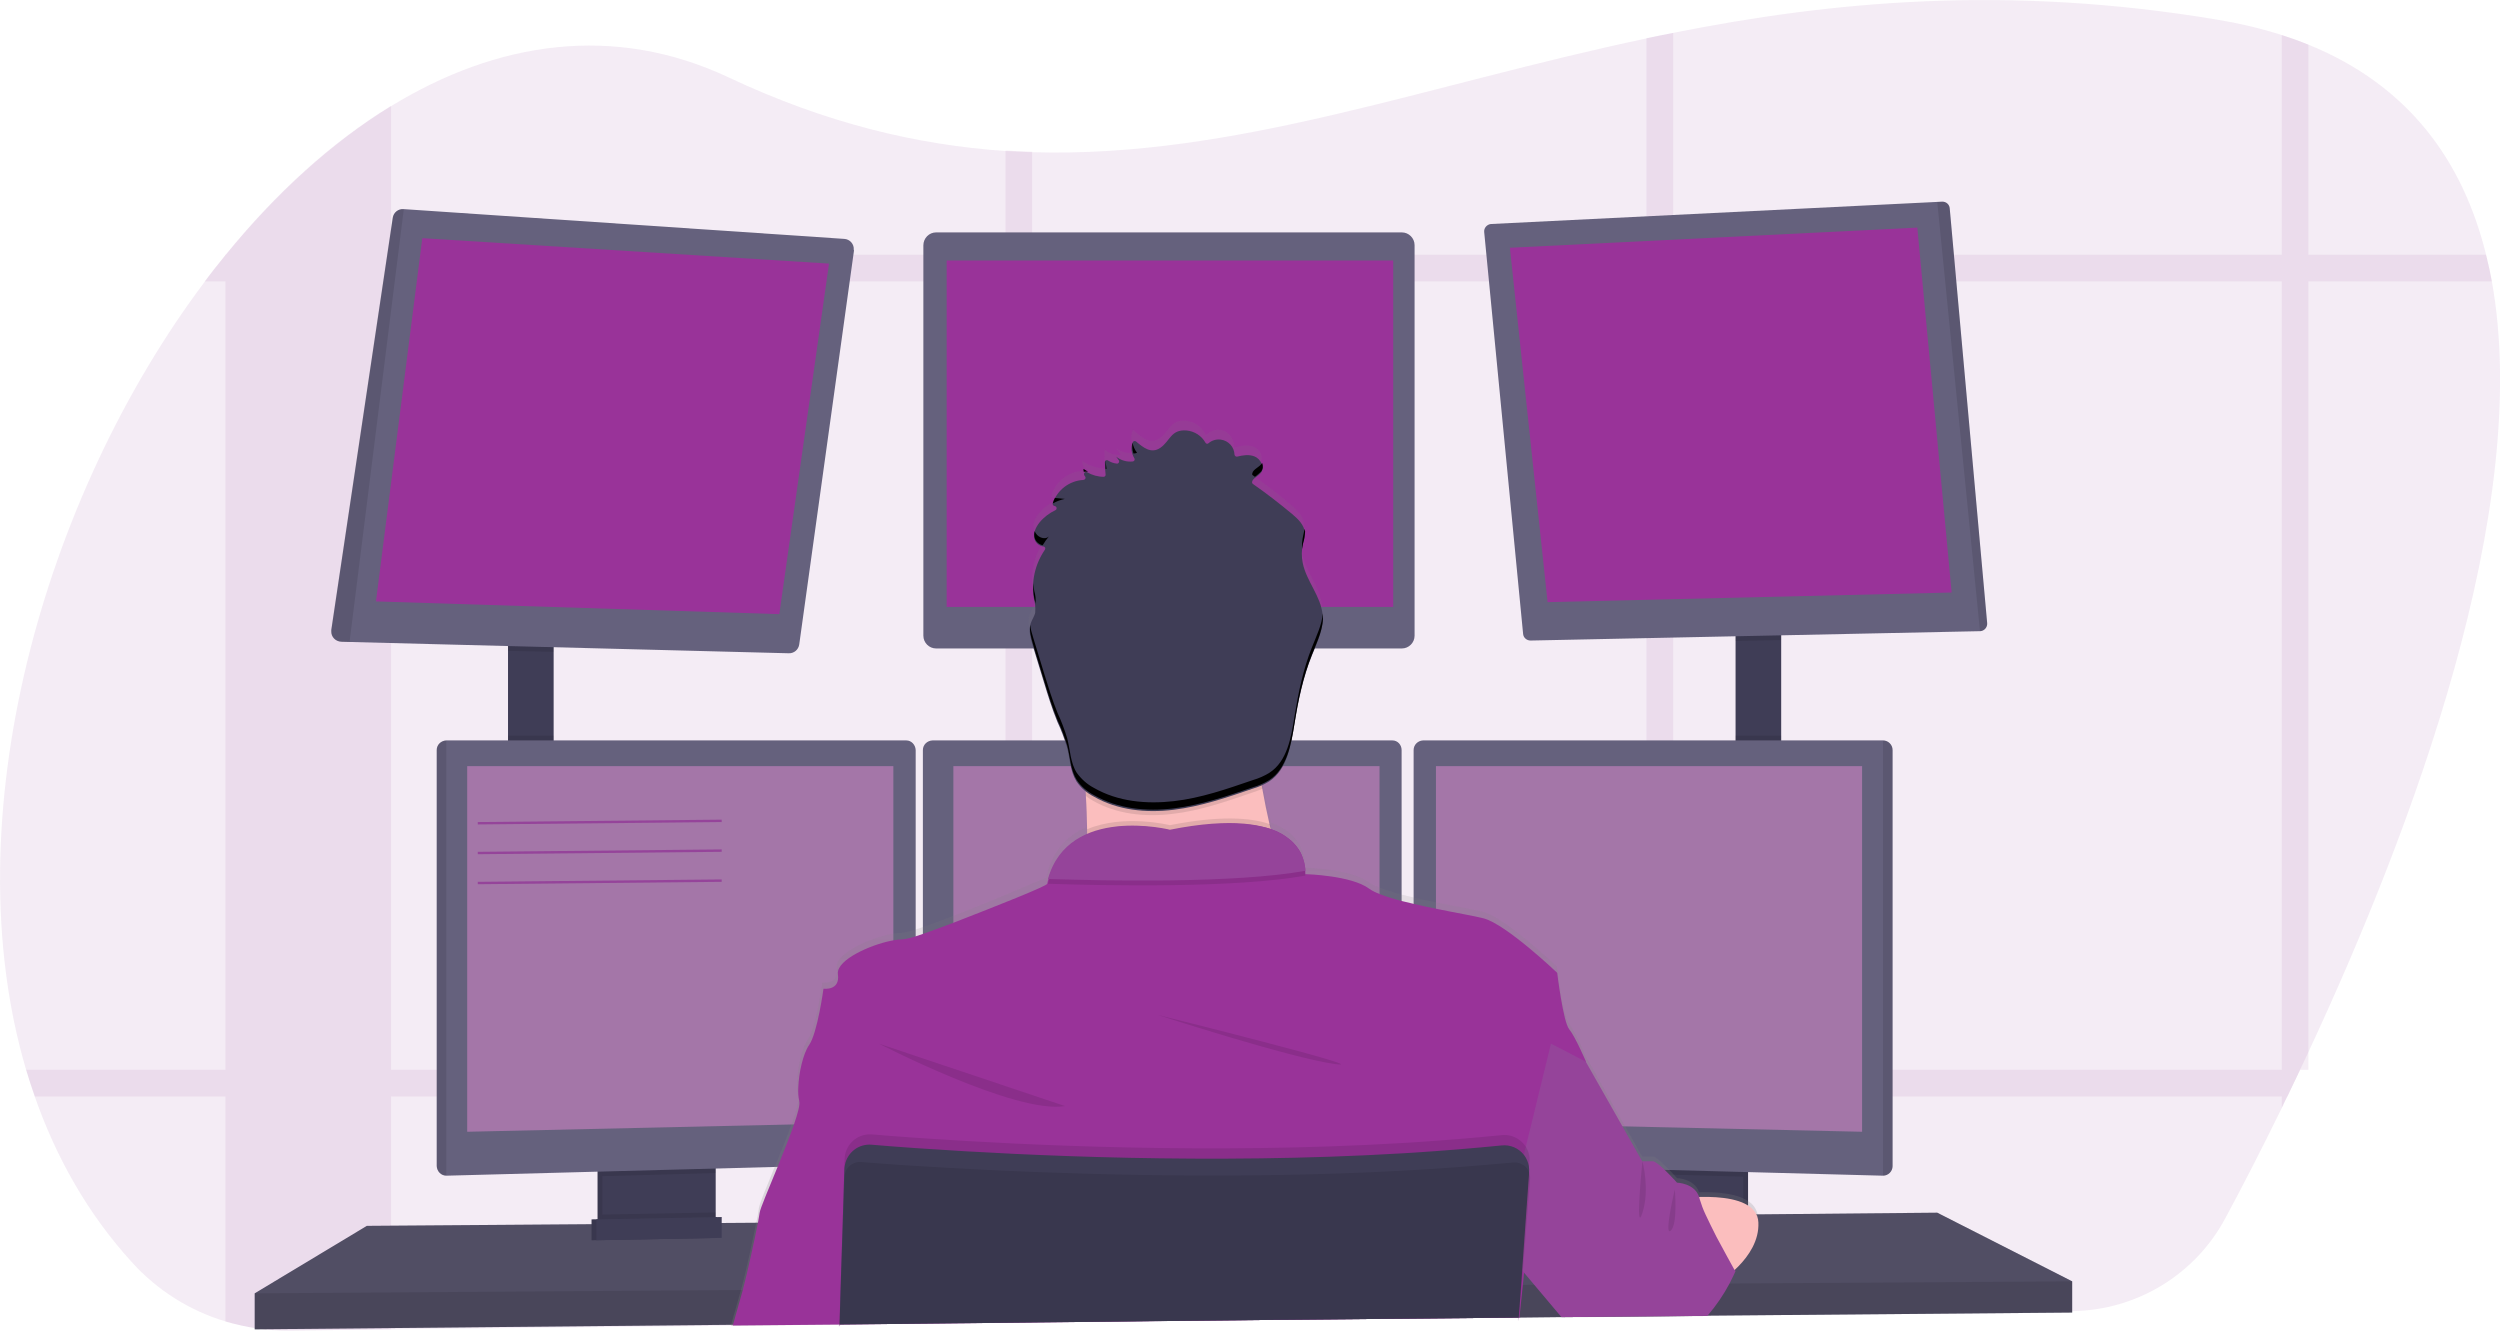 <svg version="1.1" id="Layer_1" xmlns="http://www.w3.org/2000/svg" x="0" y="0" viewBox="0 0 1041.3 554.2" xml:space="preserve"><style>.st2{fill:#95449a}.st3{fill:#3f3d56}.st4{fill:#65617d}.st6{opacity:.1;enable-background:new}.st7{fill:#939}.st8{fill:#a476a8}.st9{fill:#fbbebe}</style><path d="M961.5 438.2c-1.2 2.5-2.3 5-3.5 7.4-1.8 3.8-3.6 7.5-5.3 11.1-.8 1.6-1.6 3.2-2.3 4.8-8.6 17.6-16.6 33.1-23.5 45.9-12.6 23.6-37.1 38.4-63.8 38.7l-151.6 1.7h-1.6l-13 .1-11.1.1-34.1.4h-1.4l-17.4.2h-.5l-107 1.2-95.5 1-11.1.1-69 .8h-.1l-44.8.5h-.5l-141.5 1.5-42.3.5c-9 .1-18-1.2-26.7-3.8-15-4.5-28.6-13.1-39.1-24.8-18.2-20-31.4-43.4-40.3-68.8-1.3-3.7-2.5-7.4-3.6-11.1-30.8-104.2 6.8-238.5 74.4-328.4 2.8-3.8 5.7-7.4 8.6-11l.1-.1c20.8-25.5 44.1-46.8 68.9-62 44-26.9 92.8-34.5 140.7-11.9 40.6 19.1 78.5 28.1 115.2 30.6 3.7.2 7.4.4 11.1.5C514.1 65.9 593 35.6 685.8 16c3.7-.8 7.4-1.6 11.1-2.3C763 .5 836.4-6.4 923.6 8.2c9.1 1.5 18 3.6 26.8 6.4 3.8 1.2 7.6 2.6 11.1 4 41.6 16.9 64.3 48.2 74 87.5.9 3.6 1.7 7.3 2.4 11.1 17.1 94.3-33.1 228.1-76.4 321z" opacity=".1" fill="#95449a"/><g opacity=".1"><path class="st2" d="M162.9 44.1v509.6l-42.3.5c-9 .1-18-1.2-26.7-3.8V106.1h.1c20.8-25.6 44.1-46.9 68.9-62z"/><path class="st2" d="M1037.9 117.2H85.3c2.8-3.8 5.7-7.4 8.6-11v-.1h941.6c.9 3.6 1.7 7.3 2.4 11.1z"/><path class="st2" d="M961.5 18.6v427H958c-1.8 3.8-3.6 7.5-5.3 11.1-.8 1.6-1.6 3.2-2.3 4.8V14.6c3.8 1.2 7.5 2.5 11.1 4zm-264.6-4.9V548l-11.1.1V15.9c3.6-.7 7.3-1.5 11.1-2.2zm-267 49.5v487.6l-11.1.1V62.7c3.7.2 7.4.4 11.1.5z"/><path class="st2" d="M958 445.6c-1.8 3.8-3.6 7.5-5.3 11.1H14.5c-1.3-3.7-2.5-7.4-3.6-11.1H958z"/></g><path class="st3" d="M211.6 265.8h19v57.7h-19zm511.3-3h19v61h-19z"/><path class="st4" d="M863.1 533.7v13L711.2 548l-1.6.1-57.8.5h-1.4l-17.5.2h-.5l-107 1-175.6 1.6h-.2l-44.6.4h-.5l-198.4 1.9v-15l46.7-28.1 93.6-.7h2.6l2-.1 45-.3 2-.1h2.6l14.4-.1h.4l35.5-.3h.3l277.4-2.4h7.5l5.2-.1 37.6-.3h4.8l11.8-.1h2.3l3.1-.1h9.7l15.5-.2h6.1l74.7-.7z"/><path opacity=".2" d="M863.1 533.7v13L711.2 548l-1.6.1-57.8.5h-1.4l-17.5.2h-.5l-107 1-175.6 1.6h-.2l-44.6.4h-.5l-198.4 1.9v-15l46.7-28.1 93.6-.7h2.6l2-.1 45-.3 2-.1h2.6l14.4-.1h.4l35.5-.3h.3l277.4-2.4h7.5l5.2-.1 37.6-.3h4.8l11.8-.1h2.3l3.1-.1h9.7l15.5-.2h6.1l74.7-.7z"/><path class="st3" d="M296.1 483.7v24.5c0 2.4-1.4 4.5-3.5 5.5-.8.4-1.6.6-2.5.6l-34.9.7c-.9 0-1.9-.2-2.7-.6-2.2-1-3.6-3.2-3.6-5.6v-25.2h47.2z"/><path class="st6" d="M296.1 483.7v24.5c0 2.4-1.4 4.5-3.5 5.5-.8.4-1.6.6-2.5.6l-34.9.7c-.9 0-1.9-.2-2.7-.6-2.2-1-3.6-3.2-3.6-5.6v-25.2h47.2z"/><path class="st3" d="M298.1 483.7v24.5c0 2.4-1.4 4.5-3.5 5.5-.8.4-1.6.6-2.5.6l-34.9.7c-.9 0-1.9-.2-2.7-.6-2.2-1-3.6-3.2-3.6-5.6v-25.2h47.2zm382.8 0h47.2v31.5h-47.2z"/><path class="st6" d="M680.9 483.7h47.2v31.5h-47.2z"/><path class="st3" d="M678.9 483.7h47.2v31.5h-47.2z"/><path class="st6" d="M230.6 265.8v5.7l-19-.4v-5.3z"/><path class="st4" d="M355.7 104.4l-22.8 164c-.3 2.2-2.2 3.8-4.4 3.7l-182.8-4.7-3.5-.1c-2.4-.1-4.3-2-4.2-4.4v-.5l25.6-171.7c.3-2.2 2.3-3.8 4.5-3.6l183.5 12.4c2.4.1 4.2 2.2 4 4.5.1.2.1.3.1.4z"/><path class="st7" d="M175.9 99.2l-19.3 151.3 168 5.3 20.7-146z"/><path class="st4" d="M389.9 96.8h194c2.9 0 5.3 2.4 5.3 5.3v162.7c0 2.9-2.4 5.3-5.3 5.3h-194c-2.9 0-5.3-2.4-5.3-5.3V102.2c0-3 2.4-5.4 5.3-5.4z"/><path class="st7" d="M394.3 108.5h186v144.3h-186z"/><path class="st6" d="M741.9 262.8v3.8l-19 .4v-4.2z"/><path class="st4" d="M827.7 259.6c.1 1.7-1.2 3.2-2.9 3.3h-.1l-187.2 3.9c-1.6 0-3-1.2-3.1-2.8L618.2 96.7c-.2-1.7 1.1-3.2 2.8-3.4h.1l185.8-9.2 2-.1c1.7-.1 3.1 1.2 3.2 2.8l15.6 172.8z"/><path class="st7" d="M628.9 103.2l169.7-8.4 14.3 152-168.3 4z"/><path class="st6" d="M827.7 259.6c.1 1.7-1.2 3.2-2.9 3.3h-.1L806.9 84.1l2-.1c1.7-.1 3.1 1.2 3.2 2.8l15.6 172.8zM168.2 87.1l-22.6 180.3-3.5-.1c-2.4-.1-4.3-2-4.2-4.4v-.5l25.6-171.7c.5-2.2 2.5-3.8 4.7-3.6zm43.4 219.3h19v17.1h-19zm86.5 177.2v5l-47.2 1.3v-6.3z"/><path class="st4" d="M381.4 312.4v168.2c0 2.1-1.7 3.9-3.9 4l-191.6 5.1c-2.2 0-3.9-1.8-4-4V312.4c0-2.2 1.8-3.9 4-4h191.6c2.1 0 3.8 1.8 3.9 4z"/><path class="st6" d="M185.9 308.4v181.2c-2.2 0-3.9-1.8-4-4V312.4c0-2.2 1.7-4 4-4z"/><path class="st8" d="M194.6 319.1h177.5v148.3l-177.5 4z"/><path class="st6" d="M722.9 306.4h19v17.4h-19zm3.2 177.2v6.5l-47.2-1.3v-5.2z"/><path class="st4" d="M788.3 312.4v173.3c0 2.2-1.8 4-4 4l-191.7-5.1c-2.1-.1-3.8-1.8-3.8-4V312.4c0-2.2 1.8-3.9 3.9-4h191.6c2.2 0 4 1.8 4 4z"/><path class="st6" d="M788.3 312.4v173.3c0 2.2-1.8 4-4 4V308.4c2.2 0 4 1.8 4 4z"/><path class="st8" d="M775.6 319.1H598.1v148.3l177.5 4z"/><path class="st4" d="M583.8 312.4v168.2c0 2.1-1.7 3.9-3.8 4l-191.6 5.1c-2.2 0-4-1.8-4-4V312.4c0-2.2 1.8-3.9 4-4H580c2.1 0 3.8 1.8 3.8 4z"/><path class="st8" d="M397.1 319.1h177.5v148.3l-177.5 4z"/><path class="st6" d="M863.1 533.7v13L711.2 548l-1.6.1-57.8.5h-1.4l-17.5.2h-.5l-107 1-175.6 1.6h-.2l-44.6.4h-.5l-198.4 1.9v-15l202.5-1.4h.5l41-.3h.2l283-1.8h1l4.8-.1h1.4l74.5-.5h5.4z"/><circle class="st9" cx="487.3" cy="272.2" r="51.3"/><linearGradient id="SVGID_1_" gradientUnits="userSpaceOnUse" x1="597.785" y1="-171.44" x2="597.785" y2="206.017" gradientTransform="matrix(1 0 0 -1 -79.34 381.09)"><stop offset="0" stop-color="gray" stop-opacity=".25"/><stop offset=".54" stop-color="gray" stop-opacity=".12"/><stop offset="1" stop-color="gray" stop-opacity=".1"/></linearGradient><path d="M304.4 552.2c0-.1.1-.2.1-.3 1-3.6 2.8-9.7 4.1-14.5.2-.6.3-1.2.5-1.8 1.5-5.5 4.3-18.3 5.9-26.3.6-2.8 1-5 1.1-6.1.2-1.7 3.2-8.9 6.6-17.2 2.4-5.8 5-12.2 6.9-17.6 1.3-3.2 2.2-6.5 2.9-9.8.1-.7.1-1.4 0-2.1-.3-1.1-.5-2.3-.5-3.5-.2-6.2 1.6-16 4.5-20.1 3.5-5 6-23.7 6-23.7s5.2.8 6-3.5c.1-.5.1-.9.1-1.4 0-.4 0-.7-.1-1.1-.9-6.2 14.7-12.9 23.5-14.3 1-.2 2-.3 3-.3 2.1-.2 4.2-.7 6.2-1.4.9-.3 1.9-.6 3-1 3.7-1.2 8.1-2.9 12.8-4.7 17.6-6.8 38.8-16 38.8-16 .2-.7.3-1.4.5-2.1 2.1-8.6 8.2-15.6 16.3-18.9v-2c0-3.5-.2-7-.3-10.5 0-.7-.1-1.4-.1-2.1v-1.1c0-.7-.1-1.4-.1-2.1l-.2-.1c-1.5-1.2-2.9-2.6-3.9-4.2-.6-.9-1.1-2-1.4-3-1.2-3.4-1.5-7.2-2.4-10.8l-.2-.7c-1.1-3.6-2.4-7.1-4-10.6-2.2-5.4-3.9-11-5.6-16.6-1-3.4-2.1-6.8-3.1-10.3l-1.6-5.2c-.3-1-.6-2-.8-3-.1-.5-.2-.9-.3-1.4-.3-1.5-.2-3.1.2-4.6.4-1 .8-2 1.3-3 .2-.4.4-.9.5-1.4 0-.1.1-.2.1-.3.1-.4.1-.7.1-1.1 0-1.3-.2-2.6-.5-3.9v-.3c-.2-1-.3-2-.4-3-.4-5.4.9-10.8 3.5-15.6l.2-.4c.6-1 1.2-1.9 1.8-2.8.3-.4.6-.8 1-1.2-1.4 1.3-3.7.8-5-.7-.2-.2-.4-.5-.5-.8-.1-.1-.2-.3-.2-.5 0-.1-.1-.2-.1-.4-.7-2.5.5-5.1 2.1-7 1.6-1.9 3.5-3.5 5.7-4.7.1-.1.3-.1.4-.2.8-.4 1.7-.8 2.6-1.1.5-.2 1.1-.3 1.6-.4l-3.7-.3-1.5-.1c1.5-6.1 6.8-10.5 13-10.9h1.1c.5 0 1.1.1 1.6.1-1.7-.7-2.8-2.5-2.7-4.3 2.6 2 5.9 3.1 9.2 3.1h.4c-.2-1.1-.3-2.2-.3-3.3-.1-1.5-.1-3 0-4.5 1.8 1.7 4.3 2.5 6.8 2.3l-2.1-2.9c1.9 1.5 4.2 2.2 6.6 2h.5c.4 0 .8-.1 1.2-.2h.1c-.2-.2-.4-.5-.5-.8l-.1-.1c-.4-.7-.8-1.4-1-2.1-.1-.3-.2-.6-.2-.9-.4-1.8-.3-3.7.5-5.5 3.2 2.7 6.8 6.4 11 3.6s4.4-7.9 11-7.4c3.7.4 6.9 2.7 8.4 6.1 1.9-2.2 5-2.9 7.7-1.8 2.6 1.2 4.2 4 3.9 6.9 2.8-.7 5.7-1.4 8.3-.3 2.6 1 4.3 4.4 2.8 6.7 0 .1-.1.1-.1.2-1.2 1.6-3.9 2.5-3.7 4.5l.4.3 1.3.9c5.1 3.7 10.1 7.5 14.9 11.6 2.5 2.1 5.1 4.6 5.3 7.8 0 .8-.1 1.6-.2 2.4-.2.8-.4 1.6-.5 2.3-.4 2-.5 4-.3 6l.3 1.8c1.5 7.7 7.7 14.1 8.3 22v.6c0 .8 0 1.7-.1 2.5-.5 4.8-2.7 9.4-4.5 14-.1.3-.2.6-.3.8-3.5 9-5.5 18.6-7 28.2-.5 3.4-1.2 6.8-2 10.1-.9 3.8-2.7 7.4-5.1 10.4-1 1.2-2.1 2.2-3.4 3-.8.5-1.7 1-2.7 1.4v.1l.3 1.8c.1.3.1.6.2 1v.1c.8 4.7 1.8 9.4 2.8 13.8l.5 2.2c12.6 4.5 14.1 13.9 14.2 17.4v1.4s19 .5 26.5 6c1.4 1 2.9 1.7 4.5 2.3 3 1.1 6.1 2.1 9.2 2.9 1.6.4 3.3.8 5 1.2 3 .7 6.2 1.4 9.2 2 8.2 1.7 15.9 3 19.8 4 9.3 2.4 30.7 22.8 30.7 22.8s2.5 20.6 5 23.7 7 13.6 7 13.6l16.5 29.4 7 12.4h4.5c.6 0 1.8.9 3.2 2.1 1.2 1.1 2.5 2.4 3.7 3.6l1.9 2 1.2 1.3s7.3.2 9.2 5.9c5.9-.2 13.2.2 18.3 2.5.7.3 1.4.7 2 1.1 2.1 1.2 3.6 3.3 4.1 5.7.1.5.2 1 .2 1.4v1.7c-.4 7.6-5.3 13.9-9.8 18.1l.3.6s-.2.4-.4 1l-.3.6c-.6 1.3-1.5 3.2-2.8 5.4-2.6 4.8-5.8 9.2-9.6 13.2l-.3.3-57.7.5-.2-.2-11.2-13.4-5.6-6.6-.2-.2-.2 1.6-.5 5.3-1.3 12.8-.1.6v.2l-.2 1.5.1-1.5h-.3l-107 1-175.6 1.9v.8h-.1v-.8l-44.8.5h-.1z" fill="url(#SVGID_1_)"/><path class="st9" d="M538.6 377.2s-99.5 12-90 0c3.4-4.3 4.4-17.2 4.2-31.8-.1-4.5-.2-9.1-.5-13.6-1.1-22-3.8-43.5-3.8-43.5s87-41 77-8.5c-4 13.1-2.7 31.6.3 48.9.9 5 1.9 10 3 14.7 2.8 11.3 6 22.6 9.8 33.8z"/><path class="st6" d="M538.6 377.2s-99.5 12-90 0c3.4-4.3 4.4-17.2 4.2-31.8 15.2-6.5 34.5-1.7 34.5-1.7 20.3-4 33.4-3.3 41.7-.4 2.6 11.4 5.8 22.7 9.6 33.9z"/><path class="st7" d="M349.7 552.5v-.8l175.6-1.9 107-1h.3l-.1 1.5.2-1.5h.2v-.2l1.4-13.4.5-5.1.2-1.6.1-1.3 6.2-20.6 6.2-20.6 5.2-17.3 7.9-26.5s-4.5-10.5-7-13.5-5-23.5-5-23.5-21.3-20.3-30.7-22.7c-3.9-1-11.6-2.3-19.8-4-3.1-.6-6.2-1.3-9.2-2-1.7-.4-3.4-.8-5-1.2-3.1-.8-6.2-1.7-9.2-2.9-1.6-.6-3.1-1.3-4.5-2.3-7.3-5.4-25.8-6-26.5-6v-1.4c0-.4 0-.9-.1-1.4 0-.2 0-.3-.1-.5-.1-.4-.1-.7-.2-1.1 0-.2-.1-.4-.1-.5-.3-1.2-.7-2.4-1.2-3.5-.1-.2-.2-.3-.2-.5-.5-.9-1.1-1.8-1.7-2.6-.1-.2-.3-.3-.4-.5-.8-1-1.7-1.9-2.7-2.6-.3-.2-.5-.4-.8-.6-.2-.1-.3-.3-.5-.4l-.9-.6-.8-.5c-.7-.4-1.5-.8-2.3-1.2-.3-.1-.5-.2-.8-.3s-.7-.3-1.1-.4h-.1l-.7-.3c-.6-.2-1.2-.4-1.8-.5l-.9-.2-1-.2-1-.2c-1-.2-2.1-.4-3.2-.5l-1.1-.1-1.2-.1-1.2-.1-1.7-.1-2-.1c-8.8 0-17.6.9-26.2 2.8-6-1.3-12.1-1.9-18.3-1.7h-.9l-1 .1h-.6l-1.3.1c-.4 0-.9.1-1.3.2s-.9.1-1.3.2l-.7.1c-.7.1-1.3.2-2 .4-.2 0-.4.1-.7.2-.9.2-1.7.4-2.6.7-.4.1-.9.3-1.3.4-.2.1-.4.1-.6.2l-.6.2-.6.2-.8.3c-.4.2-.8.3-1.1.5l-.6.3-.6.3c-2.3 1.2-4.4 2.6-6.2 4.4l-.5.5-.5.5-.5.5c-.7.7-1.3 1.5-1.8 2.2-.2.2-.3.4-.5.6-.6.9-1.2 1.9-1.7 2.9-.1.2-.2.5-.4.7-.8 1.7-1.5 3.4-2 5.2-.2.7-.4 1.3-.5 2-.2 1-21.2 9.3-38.7 16.1-4.7 1.8-9.1 3.4-12.8 4.7-1.1.4-2.1.7-3 1-2 .7-4.1 1.2-6.2 1.4-1 0-2 .1-3 .3-8.1 1.3-21.9 7-23.4 12.7-.1.5-.2.9-.1 1.4v.1c1 7-6 6-6 6s-2.5 18.5-6 23.5c-2.5 3.6-4.3 11.6-4.5 17.7-.1 1.9 0 3.8.4 5.6v.1c.4 1.3-.6 5-2.2 9.7-1.8 5.2-4.4 11.5-6.8 17.6-3.7 9.1-7.3 17.4-7.5 19.2-.1.8-.4 2.3-.7 4.1-1.5 7.6-4.7 22.1-6.3 28-1.2 4.4-2.9 10.4-4.1 14.5 0 .1-.1.2-.1.3l44.8-.4-.3.8z"/><path class="st6" d="M366.1 434.7s57 29.5 77.5 26l-77.5-26zm116-12s55.5 18 74 20.5-74-20.5-74-20.5zm61.6-58c-29 5.3-83.6 4.2-107.2 3.4 8.7-31 50.8-20.5 50.8-20.5 52.2-10.4 56.2 11.3 56.4 17.1z"/><path class="st2" d="M543.7 362.7c-29 5.3-83.6 4.2-107.2 3.4 8.7-31 50.8-20.5 50.8-20.5 52.2-10.4 56.2 11.3 56.4 17.1z"/><path class="st9" d="M697.6 499.4s34.2-5.2 34.8 9.8c.7 15-17.4 25.5-17.4 25.5l-17.4-35.3z"/><path class="st6" d="M525.9 328.5c-1.5.7-3 1.2-4.5 1.7-10.8 3.7-21.6 7.5-33 8.8-11.3 1.4-23.3.2-33.2-5.5-1-.6-2-1.2-3-2-1.1-22-3.8-43.5-3.8-43.5s87-41 77-8.5c-3.8 13.3-2.5 31.7.5 49z"/><path class="st3" d="M472.5 190.9c.3.5 0 1.2-.6 1.3-2.5.3-5-.4-7-2l1.1 1.5c.4.6-.1 1.5-.8 1.4-1.3-.1-2.6-.6-3.7-1.3-.6-.4-1.3.1-1.3.7 0 1.7.1 3.4.3 5.1.1.5-.3 1-.8 1-2.4 0-4.8-.7-6.9-1.9-.8-.4-1.6.4-1.2 1.2.1.2.2.4.4.6.4.6 0 1.3-.7 1.4-5.8.3-10.9 4.1-12.8 9.7-.2.5.2 1.1.8 1.2.9.1 1.1 1.3.3 1.7-2.5 1.2-4.8 2.9-6.6 5.1-1.6 2-2.8 4.6-2.1 7 .5 1.6 2.1 2.9 3.7 3 .7.1 1 .8.6 1.4-4.1 6-5.8 13.4-4.5 20.7.5 1.7.6 3.4.5 5.2v.2c-.3 1.6-1.4 3-1.9 4.6-1 2.9 0 6.1.8 9l4.7 15.4c1.7 5.6 3.4 11.1 5.6 16.5 1.6 3.4 2.9 6.9 4 10.5 1.3 4.8 1.3 10.1 4 14.4 1.8 2.7 4.3 4.8 7.2 6.3 9.9 5.7 21.8 6.9 33.2 5.5s22.2-5.1 33-8.8c2.4-.7 4.7-1.7 6.8-3 7.5-4.9 9.1-14.9 10.5-23.6 1.6-9.8 3.6-19.6 7.3-28.8 2.2-5.5 5-11.1 4.5-16.9-.6-7.8-6.8-14.1-8.3-21.8-.5-2.6-.5-5.2.1-7.8.5-1.5.7-3.1.8-4.7-.2-3.2-2.8-5.7-5.3-7.8-5.3-4.4-10.7-8.6-16.3-12.5-.3-.2-.4-.5-.4-.8.2-1.6 2.6-2.4 3.7-3.9 1.7-2.2-.1-5.8-2.7-6.8-2.3-.9-4.8-.5-7.2.1-.5.1-1-.3-1.1-.8-.1-3.2-2.5-5.9-5.8-6.3-1.8-.2-3.6.3-5 1.5-.4.4-1 .3-1.3-.2-1.6-2.9-4.6-4.8-7.9-5.1-6.6-.5-6.8 4.5-11 7.3-3.8 2.5-7-.2-10-2.7-.5-.4-1.3-.2-1.4.5-.9 2-.6 4.4.7 6.5z"/><path class="st2" d="M722.9 529.4s-.9 2.1-2.5 5.2c-2.5 4.7-5.5 9.1-9 13.2l-.3.3h-1.6l-57.7.5h-1.4l-.2-.2-11.2-13.3-4.2-5-.2-.2-.4-.4-.2-.2-.3-.3-8.2-9.7 3-12.5 5.1-21.1.1-.5 1-4 .7-3 2.4-9.8 8.2-33.7 14.5 7.5 15.3 27 8.2 14.5h4.5c.8 0 2.8 1.6 4.8 3.5l2 2c1.8 1.8 3.2 3.4 3.2 3.4s7.3.2 9.2 5.9c.1.3.2.6.2.8.7 2.3 1.5 4.5 2.5 6.6 1.3 2.8 2.9 6 4.5 9.2 3.1 5.8 6.2 11.4 7.3 13.4l.1.2.6.7z"/><path class="st6" d="M637 484.3l-.1 1.4v.1l-.2 2.3-1.3 18.5-1.6 22.3-.5 6.3-1 13.4v.2l-107 1-175.6 1.9v.8h-.1v-1.1l.5-14.4.9-28.1.7-23.8.1-2.4c.2-5.8 5-10.4 10.8-10.2h.6c4.7.4 10.9.9 18.2 1.4l3 .2c42.3 2.9 120.6 6.7 199.5 2 1.7-.1 3.3-.2 5-.3 12.2-.8 24.5-1.8 36.6-3 5.8-.6 11 3.6 11.6 9.4 0 .8 0 1.4-.1 2.1z"/><path class="st3" d="M349.7 552.5v-.8l175.6-1.9 107-1h.3v-.2l1-13.4.4-6 1.6-22.6 1.3-17.9v-.4c.1-.8 0-1.7-.1-2.5v-.1c-.3-1.7-1-3.3-2-4.6-2.2-2.9-5.8-4.4-9.4-4-12.1 1.2-24.3 2.2-36.6 3-1.7.1-3.3.2-5 .3-78.9 4.7-157.2.9-199.5-2l-3-.2c-7.3-.5-13.5-1-18.2-1.4-5.4-.5-10.2 3.2-11.2 8.5-.1.5-.2 1.1-.2 1.6l-.7 22.2-.9 28.1-.4 14.4v.9z"/><path class="st6" d="M637.3 491.3l-1.2 15.3-1.8 22.8-.5 5.7-1 12.8-.1.6v.2l-.2 1.5.1-1.5h-.3l-107 1-175.6 1.9v-.3l.5-14.4 1-28.1.6-18.7c.1-2.2 1.2-4.1 3.1-5.2 1.1-.7 2.5-1 3.8-.9 2.1.2 4.7.4 7.7.6 4.9.4 10.9.8 17.9 1.2 13 .8 29.3 1.7 48 2.4 52 2 122.2 2.7 188.9-3.2 3-.3 6.1-.5 9.1-.8 1.2-.1 2.4.1 3.5.7.3.2.6.3.9.5.9.6 1.6 1.5 2 2.5.1.2.2.4.2.6.4 1 .5 1.9.4 2.8zM298.1 505v3.2c0 2.4-1.4 4.5-3.5 5.5l-40.1.8c-2.2-1-3.6-3.2-3.6-5.6v-3l47.2-.9z"/><path class="st3" d="M298.6 515.6l-52.2 1v-8.7l52.2-1z"/><path class="st6" d="M298.6 515.6l-52.2 1v-8.7l52.2-1z"/><path class="st3" d="M300.6 515.6l-52.2 1v-8.7l52.2-1z"/><path d="M473.6 188.6c-1-1.3-1.6-2.8-1.9-4.3-.2 1.5-.1 3.1.4 4.6.5 0 1-.1 1.5-.3zm-12.7 6.7c-.2-1.2-.3-2.5-.4-3.7v3.7h.4zm81.5 33.4c.1-.9.2-1.8.4-2.6.5-1.5.7-3.1.8-4.7 0-.4-.1-.7-.2-1.1-.2.9-.4 1.8-.6 2.8-.4 1.8-.6 3.7-.4 5.6zm-20.8-30.9l1.1.8c.9-.7 1.8-1.4 2.6-2.2.8-1.1.9-2.4.4-3.6-.1.2-.2.4-.4.6-1.3 1.5-4 2.4-3.7 4.4zm-82.2 9.6c-.4.7-.7 1.5-.9 2.3 1.6-.9 3.2-1.5 5-1.9l-4.1-.4zm13.8-10.9c-.7-.4-1.3-.8-1.9-1.2 0 .4 0 .8.1 1.2.6-.1 1.2-.1 1.8 0zm97.8 58.9c-.4 4.9-2.7 9.5-4.5 14.1-3.7 9.2-5.7 19-7.3 28.8-1.4 8.8-3 18.8-10.5 23.6-2.1 1.3-4.4 2.3-6.8 3-10.8 3.7-21.6 7.5-33 8.8s-23.3.2-33.2-5.5c-2.9-1.5-5.3-3.7-7.2-6.3-2.7-4.2-2.7-9.5-4-14.4-1.1-3.6-2.4-7.1-4-10.5-2.2-5.4-3.9-11-5.6-16.5-1.6-5.1-3.1-10.3-4.7-15.4-.5-1.5-.9-3.1-1.1-4.8-.4 2.6.4 5.2 1.1 7.8 1.6 5.2 3.1 10.3 4.7 15.4 1.7 5.6 3.4 11.1 5.6 16.5 1.6 3.4 2.9 6.9 4 10.5 1.3 4.8 1.3 10.1 4 14.4 1.8 2.7 4.3 4.8 7.2 6.3 9.9 5.7 21.8 6.9 33.2 5.5s22.2-5.1 33-8.8c2.4-.7 4.7-1.7 6.8-3 7.4-4.9 9.1-14.9 10.5-23.6 1.5-9.8 3.6-19.6 7.3-28.8 2.2-5.5 5-11 4.5-16.9v-.2zm-119.7-3.9v-.1c.2-1.8 0-3.5-.5-5.2-.2-1.1-.3-2.2-.4-3.3-.1 2.1 0 4.2.4 6.3.2.8.4 1.6.5 2.3zm3-24.4c.8-1.3 1.6-2.5 2.6-3.7-1.8 1.8-5.2.2-5.9-2.2-.3 1-.3 2 0 3 .5 1.5 1.8 2.6 3.3 2.9z"/><path class="st6" d="M684.1 483.7s3.2 11.5 0 21.5 0-21.5 0-21.5zm13.5 11.7s1.3 14.6-1.7 17.2c-3 2.6 1.7-17.2 1.7-17.2z"/><path d="M199 342.9l101.6-1M199 355.3l101.6-1M199 367.8l101.6-1" fill="none" stroke="#95449a" stroke-miterlimit="10"/></svg>